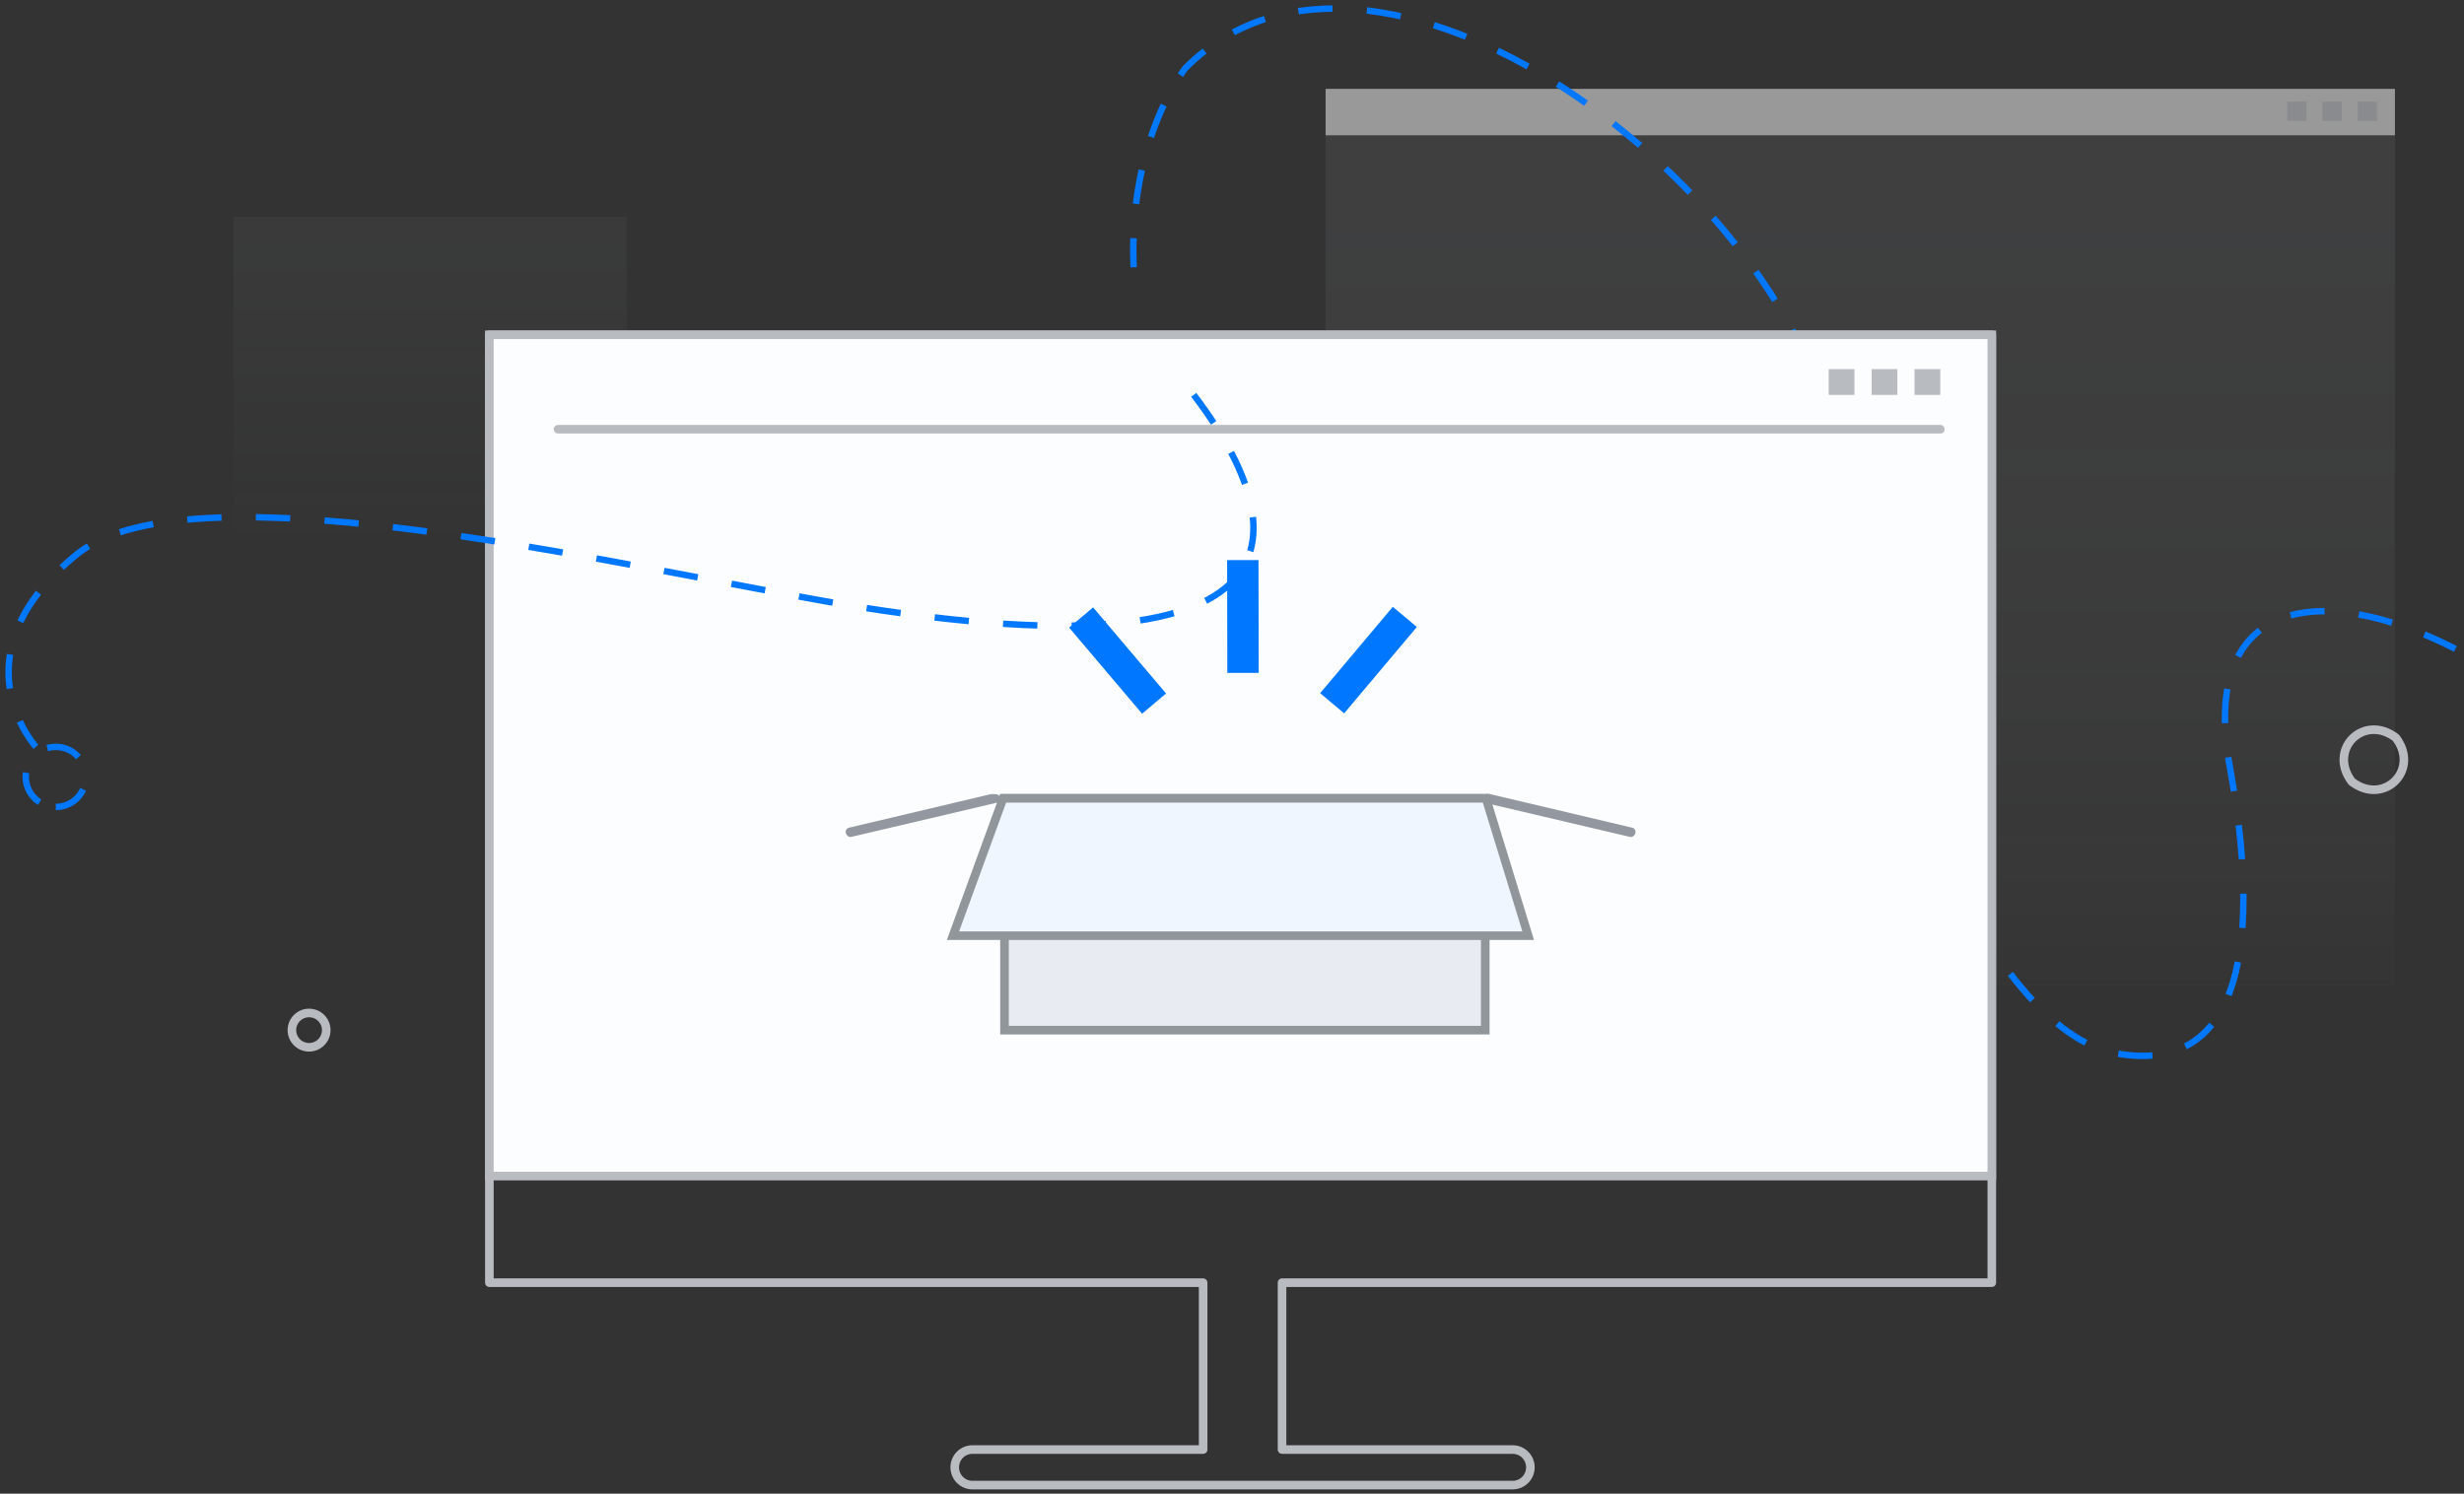 <?xml version="1.0" encoding="UTF-8"?>
<svg width="287px" height="174px" viewBox="0 0 287 174" version="1.1" xmlns="http://www.w3.org/2000/svg" xmlns:xlink="http://www.w3.org/1999/xlink">
    <rect x="0" y="0" width="287" height="174" fill="#333333" stroke="none"/>
    <title>空页面-浅色</title>
    <defs>
        <linearGradient x1="49.99%" y1="3.287%" x2="49.99%" y2="106.785%" id="linearGradient-1">
            <stop stop-color="#7C8084" offset="0%"></stop>
            <stop stop-color="#7A7E82" stop-opacity="0.95" offset="14%"></stop>
            <stop stop-color="#74787D" stop-opacity="0.83" offset="33%"></stop>
            <stop stop-color="#6B6F73" stop-opacity="0.62" offset="55%"></stop>
            <stop stop-color="#5E6267" stop-opacity="0.33" offset="78%"></stop>
            <stop stop-color="#4F5359" stop-opacity="0" offset="100%"></stop>
        </linearGradient>
        <linearGradient x1="50%" y1="3.283%" x2="50%" y2="106.786%" id="linearGradient-2">
            <stop stop-color="#B8BDC6" offset="0%"></stop>
            <stop stop-color="#BABFC8" stop-opacity="0.97" offset="11%"></stop>
            <stop stop-color="#BFC4CC" stop-opacity="0.88" offset="26%"></stop>
            <stop stop-color="#C8CCD3" stop-opacity="0.74" offset="42%"></stop>
            <stop stop-color="#D4D7DE" stop-opacity="0.55" offset="61%"></stop>
            <stop stop-color="#E3E5EB" stop-opacity="0.3" offset="80%"></stop>
            <stop stop-color="#F5F6FA" stop-opacity="0" offset="100%"></stop>
        </linearGradient>
    </defs>
    <g id="页面-1" stroke="none" stroke-width="1" fill="none" fill-rule="evenodd">
        <g id="登录成功-伙伴侧" transform="translate(-817, -691)">
            <g id="空页面-浅色" transform="translate(818, 692)">
                <g id="编组" opacity="0.5" transform="translate(26, 24)" fill="url(#linearGradient-1)" fill-rule="nonzero">
                    <rect id="矩形" opacity="0.17" x="0.197" y="0.251" width="45.786" height="38.319"></rect>
                </g>
                <g id="编组" opacity="0.5" transform="translate(153, 9)" fill-rule="nonzero">
                    <rect id="矩形" fill="url(#linearGradient-2)" opacity="0.17" x="0.403" y="0.352" width="124.552" height="104.459"></rect>
                    <rect id="矩形" fill="#FFFFFF" x="0.403" y="0.352" width="124.552" height="5.408"></rect>
                    <rect id="矩形" fill="#E1E4EA" x="112.41" y="1.839" width="2.24" height="2.253"></rect>
                    <rect id="矩形" fill="#E1E4EA" x="116.519" y="1.839" width="2.24" height="2.253"></rect>
                    <rect id="矩形" fill="#E1E4EA" x="120.627" y="1.839" width="2.24" height="2.253"></rect>
                </g>
                <path d="M285,74.589 C269.163,66.483 255.147,68.794 258.722,88.32 C262.296,107.846 260.601,124.405 245.501,121.712 C230.402,119.019 215.306,82.299 212.806,52.974 C210.306,23.648 160.2,-16.192 137.096,6.905 C137.096,6.905 130.4,15.096 131.044,30.137" id="路径" stroke="#0077FF" stroke-width="0.75" stroke-dasharray="4"></path>
                <path d="M231,148.419 L231,38 L56,38 L56,148.419 L139.138,148.419 L139.138,167.857 L112.269,167.857 C111.129,167.857 110.205,168.784 110.205,169.928 C110.205,171.072 111.129,172 112.269,172 L175.193,172 C175.93,172 176.612,171.605 176.981,170.964 C177.349,170.323 177.349,169.533 176.981,168.893 C176.612,168.252 175.93,167.857 175.193,167.857 L148.328,167.857 L148.328,148.419 L231,148.419 Z" id="路径" stroke="#B8BCC1" stroke-linejoin="round"></path>
                <rect id="矩形" stroke="#B8BCC1" fill="#FBFDFF" fill-rule="nonzero" x="56" y="38" width="175" height="98"></rect>
                <line x1="64" y1="49" x2="225" y2="49" id="路径" stroke="#B8BCC1" stroke-linecap="round" stroke-linejoin="round"></line>
                <rect id="矩形" fill="#B8BCC1" fill-rule="nonzero" x="217" y="42" width="3" height="3"></rect>
                <rect id="矩形" fill="#B8BCC1" fill-rule="nonzero" x="212" y="42" width="3" height="3"></rect>
                <rect id="矩形" fill="#B8BCC1" fill-rule="nonzero" x="222" y="42" width="3" height="3"></rect>
                <path d="M278.062,84.937 C280.919,88.681 276.682,92.916 272.938,90.065 L272.938,90.065 C270.081,86.317 274.318,82.081 278.062,84.937 Z" id="路径" stroke="#B8BCC1" stroke-linejoin="round"></path>
                <polygon id="路径" stroke="#9398A0" fill="#B8BDC6" fill-rule="nonzero" stroke-linejoin="round" points="172 92.018 188.948 96 189 95.907 172.485 92"></polygon>
                <polygon id="路径" stroke="#9398A0" fill="#B8BDC6" fill-rule="nonzero" stroke-linejoin="round" points="115 92.018 98.057 96 98 95.907 114.515 92"></polygon>
                <rect id="矩形" stroke="#91969B" fill="#E8EBF2" fill-rule="nonzero" x="116" y="92" width="56" height="27"></rect>
                <polygon id="路径" stroke="#91969B" fill="#F0F6FF" fill-rule="nonzero" points="172.083 92 115.839 92 110 108 177 108"></polygon>
                <polygon id="矩形" fill="#0077FF" fill-rule="nonzero" transform="translate(143.772, 70.816) rotate(179.9) translate(-143.772, -70.816) " points="141.945 64.246 145.6 64.246 145.6 77.386 141.945 77.386"></polygon>
                <polygon id="矩形" fill="#0077FF" fill-rule="nonzero" transform="translate(158.398, 75.893) rotate(-139.94) translate(-158.398, -75.893) " points="156.575 69.321 160.228 69.319 160.222 82.465 156.569 82.467"></polygon>
                <polygon id="矩形" fill="#0077FF" fill-rule="nonzero" transform="translate(129.174, 75.946) rotate(-40.25) translate(-129.174, -75.946) " points="127.344 69.373 130.997 69.374 131.003 82.52 127.35 82.518"></polygon>
                <circle id="椭圆形" stroke="#B8BCC1" stroke-linejoin="round" cx="35" cy="119" r="2"></circle>
                <path d="M138.045,45 C146.306,55.787 158.382,79.08 99.22,69.728 C75.321,65.948 21.737,52.425 7.984,63.548 C-6.531,75.294 3.182,86 3.182,86" id="路径" stroke="#0077FF" stroke-width="0.75" stroke-dasharray="4"></path>
                <path d="M5.5,93 C7.433,93 9,91.433 9,89.5 C9,87.567 7.433,86 5.5,86 C3.567,86 2,87.567 2,89.5 C2,91.433 3.567,93 5.5,93 Z" id="椭圆形" stroke="#0077FF" stroke-width="0.75" stroke-dasharray="4"></path>
            </g>
        </g>
    </g>
</svg>